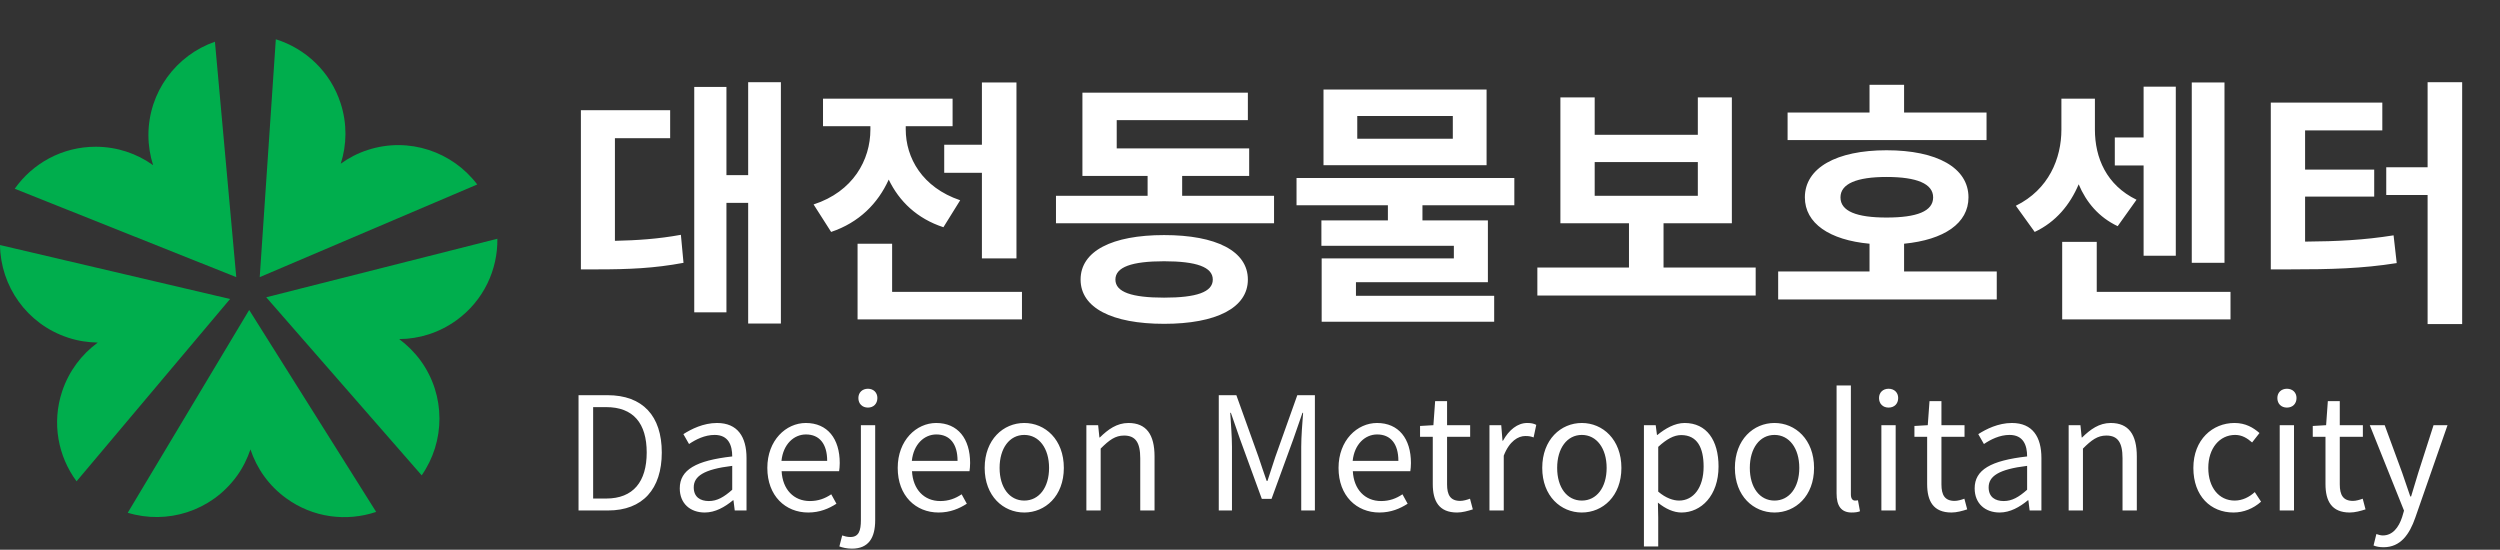 <svg width="191" height="42" viewBox="0 0 191 42" fill="none" xmlns="http://www.w3.org/2000/svg">
<rect x="0" y="0" width="191" height="42" fill="#333333" stroke="none"/>
<path d="M18.05 21.173L16.421 3.187C13.465 4.214 11.339 7.024 11.339 10.331C11.339 11.129 11.469 11.895 11.697 12.62C10.459 11.732 8.944 11.211 7.307 11.211C4.749 11.211 2.492 12.482 1.124 14.42L18.05 21.173Z" fill="#00AE4D"/>
<path d="M17.578 22.843L0 18.721C0.041 21.849 2.036 24.749 5.181 25.791C5.938 26.044 6.712 26.158 7.469 26.174C6.24 27.07 5.27 28.341 4.749 29.897C3.942 32.324 4.439 34.865 5.849 36.772L17.578 22.843Z" fill="#00AE4D"/>
<path d="M19.037 23.682L9.759 39.175C12.756 40.087 16.12 39.069 18.075 36.397C18.548 35.753 18.89 35.053 19.134 34.336C19.615 35.778 20.527 37.097 21.855 38.059C23.916 39.566 26.49 39.867 28.738 39.109L19.037 23.682Z" fill="#00AE4D"/>
<path d="M19.843 21.173L36.46 14.094C34.57 11.594 31.247 10.437 28.102 11.455C27.345 11.7 26.652 12.058 26.033 12.506C26.498 11.056 26.53 9.451 26.025 7.895C25.243 5.468 23.337 3.709 21.073 3L19.843 21.173Z" fill="#00AE4D"/>
<path d="M20.34 22.712L32.216 36.315C34.008 33.749 34.073 30.223 32.135 27.551C31.662 26.907 31.108 26.361 30.497 25.905C32.021 25.897 33.552 25.425 34.88 24.464C36.949 22.965 38.032 20.611 37.999 18.24L20.34 22.712Z" fill="#00AE4D"/>
<path d="M46.98 10.56H51.2V8.42H44.38V20.58H45.66C48.02 20.58 49.98 20.5 52.22 20.08L52.02 17.94C50.26 18.26 48.7 18.36 46.98 18.4V10.56ZM57.16 6.28V13.38H55.5V6.64H53.04V23.86H55.5V15.5H57.16V24.72H59.66V6.28H57.16ZM72.138 11.06V13.2H75.018V19.74H77.658V6.3H75.018V11.06H72.138ZM73.358 15.3C70.458 14.32 69.198 12.06 69.198 9.88V9.64H72.778V7.54H62.878V9.64H66.498V9.9C66.498 12.22 65.178 14.64 62.158 15.62L63.498 17.72C65.638 17 67.078 15.54 67.898 13.72C68.698 15.38 70.058 16.7 72.078 17.36L73.358 15.3ZM68.158 22.3V18.62H65.518V24.4H78.078V22.3H68.158ZM88.937 22.74C86.477 22.74 85.217 22.32 85.217 21.36C85.217 20.4 86.477 19.96 88.937 19.96C91.397 19.96 92.657 20.4 92.657 21.36C92.657 22.32 91.397 22.74 88.937 22.74ZM88.937 17.96C84.957 17.96 82.557 19.18 82.557 21.36C82.557 23.52 84.957 24.74 88.937 24.74C92.917 24.74 95.337 23.52 95.337 21.36C95.337 19.18 92.917 17.96 88.937 17.96ZM90.317 14.96V13.44H95.437V11.34H85.317V9.18H95.337V7.08H82.697V13.44H87.677V14.96H80.677V17.06H97.337V14.96H90.317ZM110.995 10.6H103.695V8.86H110.995V10.6ZM113.575 6.84H101.115V12.62H113.575V6.84ZM115.695 15.68V13.6H99.055V15.68H106.035V16.84H100.955V18.78H111.075V19.74H100.975V24.58H114.155V22.6H103.595V21.56H113.675V16.84H108.675V15.68H115.695ZM121.834 12.38H129.714V14.96H121.834V12.38ZM127.094 20.44V17.06H132.314V7.44H129.714V10.3H121.834V7.44H119.214V17.06H124.454V20.44H117.454V22.58H134.134V20.44H127.094ZM151.772 8.6H145.472V6.48H142.832V8.6H136.572V10.7H151.772V8.6ZM140.612 15.08C140.612 14.04 141.852 13.52 144.132 13.52C146.452 13.52 147.692 14.04 147.692 15.08C147.692 16.14 146.452 16.62 144.132 16.62C141.852 16.62 140.612 16.14 140.612 15.08ZM145.472 20.74V18.62C148.532 18.32 150.392 17.06 150.392 15.08C150.392 12.82 147.992 11.48 144.132 11.48C140.312 11.48 137.892 12.82 137.892 15.08C137.892 17.06 139.772 18.34 142.832 18.62V20.74H135.852V22.88H152.552V20.74H145.472ZM169.951 6.3H167.451V20.08H169.951V6.3ZM163.771 19.54H166.231V6.62H163.771V10.5H161.571V12.64H163.771V19.54ZM163.231 15.26C160.931 14.14 160.051 12.06 160.051 9.9V7.54H157.491V9.9C157.491 12.1 156.531 14.48 154.011 15.72L155.451 17.72C157.071 16.96 158.151 15.64 158.811 14.08C159.391 15.46 160.351 16.6 161.791 17.28L163.231 15.26ZM160.191 22.3V18.48H157.551V24.4H170.411V22.3H160.191ZM176.109 15.02H181.389V12.96H176.109V9.96H182.009V7.84H173.489V20.58H174.989C178.089 20.58 180.449 20.52 183.109 20.1L182.869 17.98C180.609 18.34 178.589 18.44 176.109 18.46V15.02ZM185.469 6.28V12.78H182.309V14.9H185.469V24.76H188.109V6.28H185.469Z" fill="white"/>
<path d="M44.2 39H46.456C49.108 39 50.56 37.356 50.56 34.572C50.56 31.776 49.108 30.192 46.408 30.192H44.2V39ZM45.316 38.088V31.104H46.312C48.388 31.104 49.408 32.34 49.408 34.572C49.408 36.792 48.388 38.088 46.312 38.088H45.316ZM53.842 39.156C54.646 39.156 55.378 38.736 56.002 38.22H56.038L56.134 39H57.034V34.992C57.034 33.384 56.362 32.316 54.778 32.316C53.734 32.316 52.81 32.784 52.21 33.168L52.642 33.924C53.158 33.576 53.842 33.228 54.598 33.228C55.666 33.228 55.942 34.032 55.942 34.872C53.17 35.184 51.934 35.892 51.934 37.308C51.934 38.484 52.75 39.156 53.842 39.156ZM54.154 38.28C53.506 38.28 53.002 37.98 53.002 37.236C53.002 36.396 53.746 35.856 55.942 35.592V37.416C55.306 37.98 54.79 38.28 54.154 38.28ZM61.744 39.156C62.632 39.156 63.328 38.856 63.904 38.484L63.508 37.764C63.028 38.088 62.512 38.28 61.876 38.28C60.64 38.28 59.788 37.392 59.716 36H64.108C64.132 35.844 64.156 35.616 64.156 35.376C64.156 33.516 63.22 32.316 61.564 32.316C60.052 32.316 58.624 33.636 58.624 35.748C58.624 37.896 60.016 39.156 61.744 39.156ZM59.704 35.208C59.836 33.936 60.652 33.192 61.576 33.192C62.596 33.192 63.196 33.9 63.196 35.208H59.704ZM65.088 41.916C66.372 41.916 66.864 41.076 66.864 39.744V32.484H65.772V39.744C65.772 40.536 65.616 41.028 64.968 41.028C64.728 41.028 64.512 40.968 64.344 40.908L64.128 41.748C64.356 41.832 64.692 41.916 65.088 41.916ZM66.312 31.14C66.732 31.14 67.032 30.852 67.032 30.408C67.032 29.988 66.732 29.7 66.312 29.7C65.88 29.7 65.58 29.988 65.58 30.408C65.58 30.852 65.88 31.14 66.312 31.14ZM71.705 39.156C72.593 39.156 73.289 38.856 73.865 38.484L73.469 37.764C72.989 38.088 72.473 38.28 71.837 38.28C70.601 38.28 69.749 37.392 69.677 36H74.069C74.093 35.844 74.117 35.616 74.117 35.376C74.117 33.516 73.181 32.316 71.525 32.316C70.013 32.316 68.585 33.636 68.585 35.748C68.585 37.896 69.977 39.156 71.705 39.156ZM69.665 35.208C69.797 33.936 70.613 33.192 71.537 33.192C72.557 33.192 73.157 33.9 73.157 35.208H69.665ZM78.253 39.156C79.849 39.156 81.277 37.908 81.277 35.748C81.277 33.576 79.849 32.316 78.253 32.316C76.657 32.316 75.229 33.576 75.229 35.748C75.229 37.908 76.657 39.156 78.253 39.156ZM78.253 38.244C77.125 38.244 76.369 37.248 76.369 35.748C76.369 34.248 77.125 33.228 78.253 33.228C79.381 33.228 80.149 34.248 80.149 35.748C80.149 37.248 79.381 38.244 78.253 38.244ZM82.999 39H84.091V34.272C84.751 33.612 85.207 33.276 85.879 33.276C86.743 33.276 87.115 33.792 87.115 35.016V39H88.207V34.872C88.207 33.204 87.582 32.316 86.215 32.316C85.326 32.316 84.654 32.808 84.031 33.42H83.995L83.898 32.484H82.999V39ZM93.114 39H94.122V34.128C94.122 33.372 94.038 32.304 93.99 31.536H94.038L94.734 33.54L96.402 38.112H97.146L98.814 33.54L99.51 31.536H99.558C99.498 32.304 99.414 33.372 99.414 34.128V39H100.458V30.192H99.114L97.434 34.908C97.23 35.52 97.038 36.132 96.834 36.744H96.774C96.558 36.132 96.354 35.52 96.15 34.908L94.458 30.192H93.114V39ZM105.384 39.156C106.272 39.156 106.968 38.856 107.544 38.484L107.148 37.764C106.668 38.088 106.152 38.28 105.516 38.28C104.28 38.28 103.428 37.392 103.356 36H107.748C107.772 35.844 107.796 35.616 107.796 35.376C107.796 33.516 106.86 32.316 105.204 32.316C103.692 32.316 102.264 33.636 102.264 35.748C102.264 37.896 103.656 39.156 105.384 39.156ZM103.344 35.208C103.476 33.936 104.292 33.192 105.216 33.192C106.236 33.192 106.836 33.9 106.836 35.208H103.344ZM111.324 39.156C111.72 39.156 112.152 39.036 112.524 38.916L112.308 38.1C112.092 38.184 111.792 38.268 111.564 38.268C110.808 38.268 110.556 37.812 110.556 37.008V33.372H112.32V32.484H110.556V30.648H109.644L109.512 32.484L108.492 32.544V33.372H109.464V36.984C109.464 38.28 109.932 39.156 111.324 39.156ZM113.795 39H114.887V34.812C115.319 33.696 115.991 33.312 116.531 33.312C116.795 33.312 116.951 33.336 117.167 33.42L117.371 32.46C117.167 32.352 116.963 32.316 116.675 32.316C115.943 32.316 115.283 32.844 114.827 33.672H114.791L114.695 32.484H113.795V39ZM120.851 39.156C122.447 39.156 123.875 37.908 123.875 35.748C123.875 33.576 122.447 32.316 120.851 32.316C119.255 32.316 117.827 33.576 117.827 35.748C117.827 37.908 119.255 39.156 120.851 39.156ZM120.851 38.244C119.723 38.244 118.967 37.248 118.967 35.748C118.967 34.248 119.723 33.228 120.851 33.228C121.979 33.228 122.747 34.248 122.747 35.748C122.747 37.248 121.979 38.244 120.851 38.244ZM125.596 41.748H126.688V39.54L126.664 38.4C127.252 38.88 127.876 39.156 128.464 39.156C129.964 39.156 131.296 37.872 131.296 35.64C131.296 33.636 130.384 32.316 128.704 32.316C127.948 32.316 127.216 32.748 126.628 33.228H126.592L126.496 32.484H125.596V41.748ZM128.284 38.244C127.852 38.244 127.276 38.064 126.688 37.56V34.14C127.324 33.552 127.888 33.24 128.44 33.24C129.676 33.24 130.156 34.212 130.156 35.652C130.156 37.272 129.364 38.244 128.284 38.244ZM135.57 39.156C137.166 39.156 138.594 37.908 138.594 35.748C138.594 33.576 137.166 32.316 135.57 32.316C133.974 32.316 132.546 33.576 132.546 35.748C132.546 37.908 133.974 39.156 135.57 39.156ZM135.57 38.244C134.442 38.244 133.686 37.248 133.686 35.748C133.686 34.248 134.442 33.228 135.57 33.228C136.698 33.228 137.466 34.248 137.466 35.748C137.466 37.248 136.698 38.244 135.57 38.244ZM141.467 39.156C141.767 39.156 141.947 39.12 142.103 39.06L141.947 38.22C141.827 38.244 141.779 38.244 141.719 38.244C141.551 38.244 141.407 38.112 141.407 37.776V29.448H140.315V37.704C140.315 38.628 140.651 39.156 141.467 39.156ZM143.737 39H144.829V32.484H143.737V39ZM144.289 31.14C144.721 31.14 145.021 30.852 145.021 30.408C145.021 29.988 144.721 29.7 144.289 29.7C143.857 29.7 143.557 29.988 143.557 30.408C143.557 30.852 143.857 31.14 144.289 31.14ZM149.094 39.156C149.49 39.156 149.922 39.036 150.294 38.916L150.078 38.1C149.862 38.184 149.562 38.268 149.334 38.268C148.578 38.268 148.326 37.812 148.326 37.008V33.372H150.09V32.484H148.326V30.648H147.414L147.282 32.484L146.262 32.544V33.372H147.234V36.984C147.234 38.28 147.701 39.156 149.094 39.156ZM152.772 39.156C153.576 39.156 154.308 38.736 154.932 38.22H154.968L155.064 39H155.964V34.992C155.964 33.384 155.292 32.316 153.708 32.316C152.664 32.316 151.74 32.784 151.14 33.168L151.572 33.924C152.088 33.576 152.772 33.228 153.528 33.228C154.596 33.228 154.872 34.032 154.872 34.872C152.1 35.184 150.864 35.892 150.864 37.308C150.864 38.484 151.68 39.156 152.772 39.156ZM153.084 38.28C152.436 38.28 151.932 37.98 151.932 37.236C151.932 36.396 152.676 35.856 154.872 35.592V37.416C154.236 37.98 153.72 38.28 153.084 38.28ZM158.045 39H159.137V34.272C159.797 33.612 160.253 33.276 160.925 33.276C161.789 33.276 162.161 33.792 162.161 35.016V39H163.253V34.872C163.253 33.204 162.629 32.316 161.261 32.316C160.373 32.316 159.701 32.808 159.077 33.42H159.041L158.945 32.484H158.045V39ZM170.633 39.156C171.413 39.156 172.157 38.856 172.745 38.328L172.265 37.596C171.857 37.968 171.329 38.244 170.729 38.244C169.529 38.244 168.713 37.248 168.713 35.748C168.713 34.248 169.577 33.228 170.765 33.228C171.281 33.228 171.677 33.468 172.061 33.804L172.625 33.084C172.157 32.676 171.569 32.316 170.717 32.316C169.049 32.316 167.573 33.576 167.573 35.748C167.573 37.908 168.905 39.156 170.633 39.156ZM174.17 39H175.262V32.484H174.17V39ZM174.722 31.14C175.154 31.14 175.454 30.852 175.454 30.408C175.454 29.988 175.154 29.7 174.722 29.7C174.29 29.7 173.99 29.988 173.99 30.408C173.99 30.852 174.29 31.14 174.722 31.14ZM179.527 39.156C179.923 39.156 180.355 39.036 180.727 38.916L180.511 38.1C180.295 38.184 179.995 38.268 179.767 38.268C179.011 38.268 178.759 37.812 178.759 37.008V33.372H180.523V32.484H178.759V30.648H177.847L177.715 32.484L176.695 32.544V33.372H177.667V36.984C177.667 38.28 178.135 39.156 179.527 39.156ZM182.107 41.808C183.403 41.808 184.087 40.824 184.531 39.54L186.991 32.484H185.923L184.759 36.108C184.579 36.684 184.387 37.344 184.207 37.932H184.147C183.943 37.344 183.715 36.672 183.523 36.108L182.191 32.484H181.051L183.667 39.012L183.523 39.504C183.259 40.308 182.791 40.908 182.047 40.908C181.879 40.908 181.687 40.848 181.555 40.8L181.339 41.676C181.543 41.76 181.795 41.808 182.107 41.808Z" fill="white"/>
</svg>
